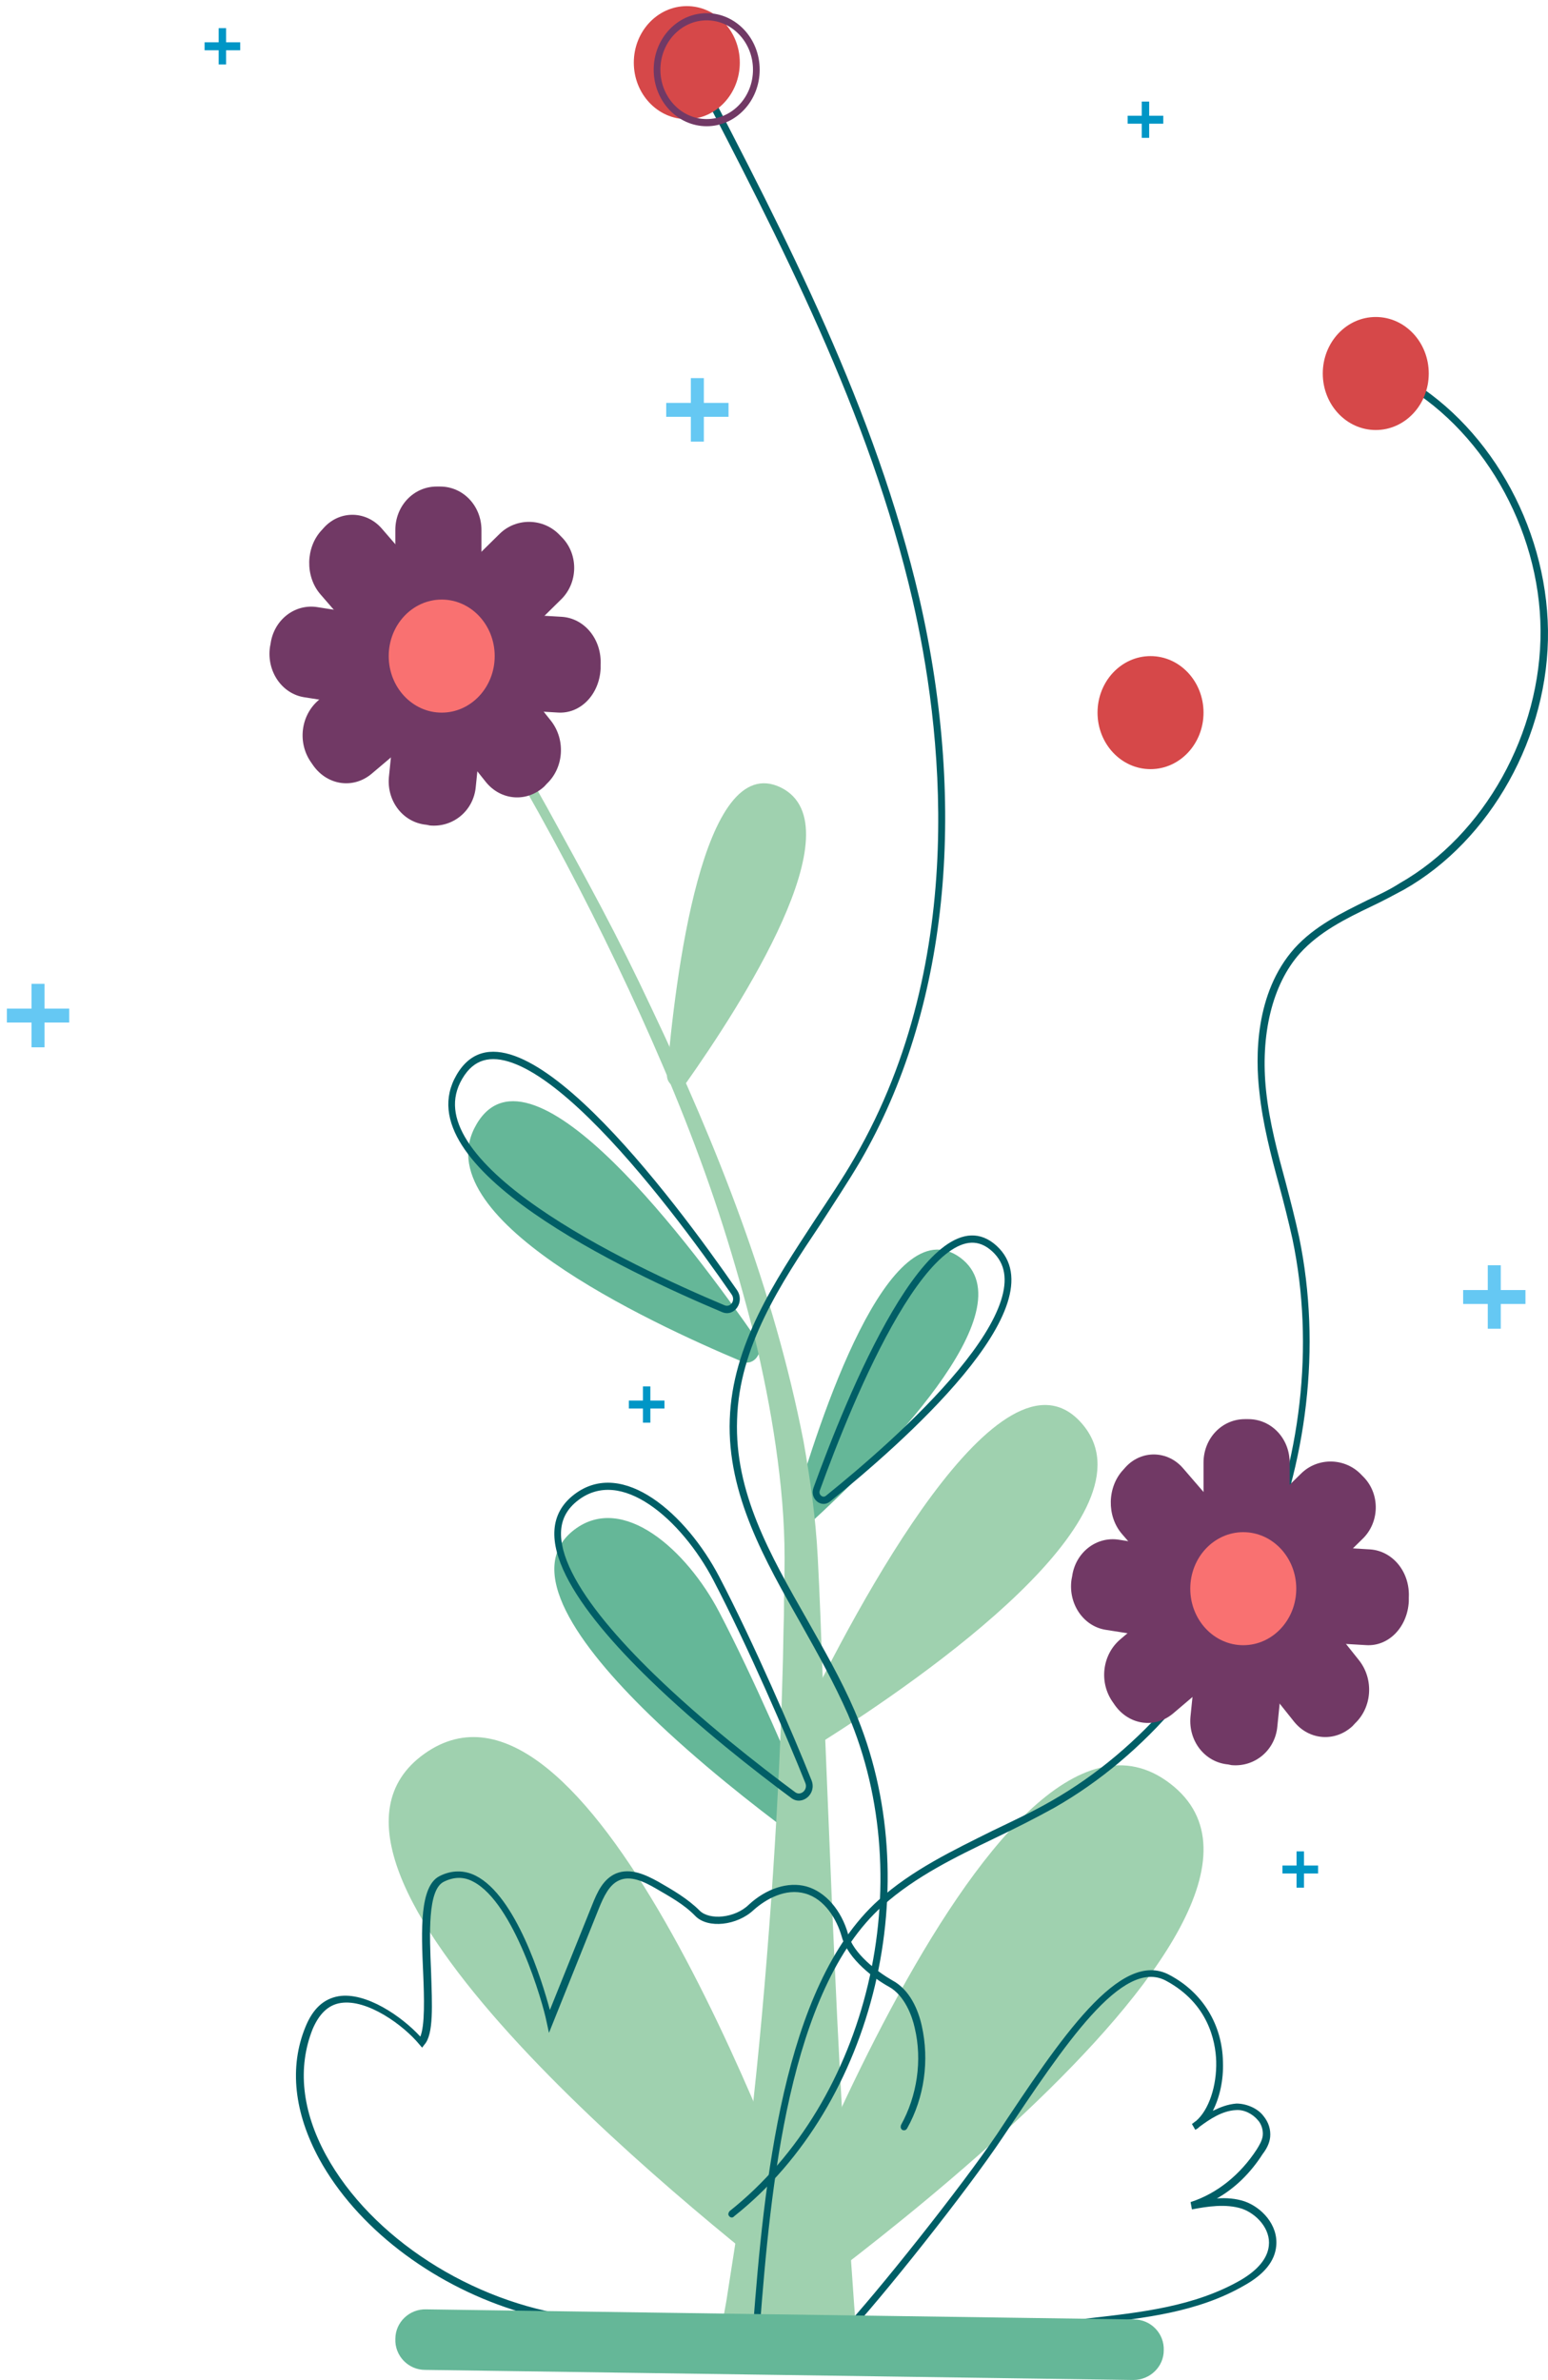 <svg xmlns="http://www.w3.org/2000/svg" width="121" height="186" viewBox="0 0 121 186">
    <g fill="none" fill-rule="evenodd">
        <g>
            <g>
                <g>
                    <path fill="#65C8F3" fill-rule="nonzero" d="M3.479 81.849L3.479 79.913 5.409 79.913 5.409 78.824 3.479 78.824 3.479 76.888 2.463 76.888 2.463 78.824.538 78.824.538 79.913 2.463 79.913 2.463 81.849zM55.016 34.513L55.016 32.576 56.946 32.576 56.946 31.488 55.016 31.488 55.016 29.551 54 29.551 54 31.488 52.075 31.488 52.075 32.576 54 32.576 54 34.513z" transform="translate(-270, -6163) translate(0, 6063) translate(270, 100)"/>
                    <path fill="#0096C6" fill-rule="nonzero" d="M17.673 5.036L17.673 3.929 18.776 3.929 18.776 3.307 17.673 3.307 17.673 2.2 17.093 2.2 17.093 3.307 15.992 3.307 15.992 3.929 17.093 3.929 17.093 5.036zM50.836 111.185L50.836 110.078 51.939 110.078 51.939 109.456 50.836 109.456 50.836 108.349 50.256 108.349 50.256 109.456 49.155 109.456 49.155 110.078 50.256 110.078 50.256 111.185zM89.825 10.773L89.825 9.667 90.928 9.667 90.928 9.045 89.825 9.045 89.825 7.938 89.245 7.938 89.245 9.045 88.144 9.045 88.144 9.667 89.245 9.667 89.245 10.773zM101.925 147.524L101.925 146.417 103.028 146.417 103.028 145.795 101.925 145.795 101.925 144.689 101.345 144.689 101.345 145.795 100.244 145.795 100.244 146.417 101.345 146.417 101.345 147.524z" transform="translate(-270, -6163) translate(0, 6063) translate(270, 100)"/>
                    <path fill="#65C8F3" fill-rule="nonzero" d="M117.308 103.844L117.308 101.908 119.238 101.908 119.238 100.819 117.308 100.819 117.308 98.883 116.293 98.883 116.293 100.819 114.367 100.819 114.367 101.908 116.293 101.908 116.293 103.844z" transform="translate(-270, -6163) translate(0, 6063) translate(270, 100)"/>
                    <g>
                        <path fill="#9FD1AF" fill-rule="nonzero" d="M43.427 178.059c.346.915-.688 1.787-1.47 1.197-9.522-7.315-42.32-33.805-29.842-42.678 12.48-8.872 27.274 30.1 31.312 41.48zM43.186 135.658c-.999.617-2.156-.56-1.63-1.627 4.312-8.92 15.669-30.407 21.926-23.282 6.204 7.069-12.409 19.916-20.296 24.909z" transform="translate(-270, -6163) translate(0, 6063) translate(270, 100) translate(21.063, 0.478)"/>
                        <path fill="#65B798" fill-rule="nonzero" d="M42.372 141.42c.417 1.059-.731 2.006-1.567 1.393-2.836-2.101-7.267-5.557-11.086-9.266-5.604-5.442-9.89-11.43-5.885-14.48 3.798-2.881 8.784 1.596 11.317 6.435 2.668 5.096 5.823 12.403 7.22 15.917zM36.936 105.932c.969.407 1.799-.816 1.153-1.733-4.934-7.134-17.616-24.155-21.904-16.817-4.243 7.237 13.373 15.441 20.751 18.55z" transform="translate(-270, -6163) translate(0, 6063) translate(270, 100) translate(21.063, 0.478)"/>
                        <path fill="#9FD1AF" fill-rule="nonzero" d="M32.608 84.1c-.512.756-1.614.294-1.535-.63.63-7.356 2.756-25.388 8.898-22.404 6.025 2.985-3.307 17.275-7.363 23.034z" transform="translate(-270, -6163) translate(0, 6063) translate(270, 100) translate(21.063, 0.478)"/>
                        <path fill="#65B798" fill-rule="nonzero" d="M42.367 118.467c-.652.624-1.671-.043-1.421-.916 1.99-6.943 7.451-23.847 13.054-19.738 5.485 4.086-6.505 15.938-11.633 20.654z" transform="translate(-270, -6163) translate(0, 6063) translate(270, 100) translate(21.063, 0.478)"/>
                        <path fill="#9FD1AF" fill-rule="nonzero" d="M37.282 182.209S84.442 149.65 70.4 138.91c-14.043-10.797-33.117 43.299-33.117 43.299z" transform="translate(-270, -6163) translate(0, 6063) translate(270, 100) translate(21.063, 0.478)"/>
                        <path fill="#9FD1AF" fill-rule="nonzero" d="M12.597 47.485c3.175 4.97 6.243 9.998 9.1 15.139 1.428 2.599 2.856 5.197 4.232 7.796 1.375 2.598 2.698 5.253 3.967 7.965 5.08 10.677 9.523 21.862 11.85 33.781.53 2.994.953 5.988 1.112 9.095.158 2.994.264 5.988.37 8.982l.74 18.02c.265 5.989.53 12.033.9 18.021l.53 9.039.317 4.519.37 4.576-11.163-.678c.265-1.413.53-2.938.794-4.407l.687-4.406c.424-2.937.794-5.931 1.165-8.925.687-5.932 1.216-11.92 1.64-17.851.423-5.988.74-11.92.899-17.908.053-1.469.053-2.994.106-4.462 0-1.47.052-2.994.052-4.463 0-2.938-.264-5.819-.687-8.756-.423-2.938-1.005-5.819-1.693-8.7-.74-2.88-1.534-5.705-2.434-8.53-1.798-5.649-4.02-11.129-6.454-16.495-2.433-5.367-5.078-10.62-7.935-15.761-2.857-5.14-5.872-10.168-9.152-15.027l.687-.564z" transform="translate(-270, -6163) translate(0, 6063) translate(270, 100) translate(21.063, 0.478)"/>
                        <path fill="#713965" fill-rule="nonzero" d="M13.347 53.03l.267.055c1.819.166 3.103 1.825 2.942 3.705l-.428 4.203c-.16 1.88-1.765 3.208-3.584 3.042l-.268-.055c-1.819-.166-3.102-1.825-2.942-3.706l.428-4.203c.16-1.88 1.766-3.263 3.585-3.041zM13.337 48.59h-.265c-1.802 0-3.234-1.507-3.234-3.403v-4.239c0-1.896 1.432-3.402 3.234-3.402h.265c1.802 0 3.233 1.506 3.233 3.402v4.239c0 1.84-1.484 3.402-3.233 3.402z" transform="translate(-270, -6163) translate(0, 6063) translate(270, 100) translate(21.063, 0.478)"/>
                        <path fill="#713965" fill-rule="nonzero" d="M15.107 49.206l-.218-.223c-1.255-1.338-1.2-3.512.11-4.794l3-2.954c1.31-1.283 3.439-1.227 4.694.111l.218.223c1.255 1.338 1.2 3.512-.11 4.794l-3 2.955c-1.31 1.282-3.438 1.226-4.694-.112z" transform="translate(-270, -6163) translate(0, 6063) translate(270, 100) translate(21.063, 0.478)"/>
                        <path fill="#713965" fill-rule="nonzero" d="M15.54 51.203v-.295c.104-2.003 1.568-3.535 3.344-3.417l3.97.236c1.777.117 3.135 1.767 3.03 3.77v.294c-.104 2.003-1.567 3.535-3.343 3.418l-3.97-.236c-1.777-.06-3.135-1.767-3.031-3.77z" transform="translate(-270, -6163) translate(0, 6063) translate(270, 100) translate(21.063, 0.478)"/>
                        <path fill="#713965" fill-rule="nonzero" d="M14.601 52.423l.212-.228c1.374-1.257 3.383-1.086 4.546.343l2.643 3.314c1.163 1.486 1.004 3.658-.317 4.915l-.212.228c-1.374 1.258-3.383 1.086-4.546-.342l-2.643-3.315c-1.216-1.486-1.057-3.657.317-4.915zM11.581 52.168l.159.229c1.11 1.542.846 3.713-.582 4.912l-3.174 2.685c-1.428 1.2-3.438.914-4.549-.628l-.158-.229c-1.111-1.542-.847-3.713.581-4.912l3.174-2.685c1.428-1.2 3.438-.914 4.55.628z" transform="translate(-270, -6163) translate(0, 6063) translate(270, 100) translate(21.063, 0.478)"/>
                        <path fill="#713965" fill-rule="nonzero" d="M10.32 51.496l-.052.28c-.26 1.843-1.88 3.128-3.654 2.849l-3.916-.615C.976 53.73-.225 52 .036 50.1l.052-.28c.261-1.844 1.88-3.129 3.654-2.85l3.916.615c1.723.335 2.924 2.067 2.662 3.911z" transform="translate(-270, -6163) translate(0, 6063) translate(270, 100) translate(21.063, 0.478)"/>
                        <path fill="#713965" fill-rule="nonzero" d="M11.453 49.044l-.21.233c-1.254 1.338-3.293 1.28-4.495-.116l-2.771-3.2c-1.202-1.397-1.15-3.667.104-5.005l.21-.233c1.254-1.338 3.293-1.28 4.496.116l2.77 3.2c1.203 1.398 1.15 3.667-.104 5.005z" transform="translate(-270, -6163) translate(0, 6063) translate(270, 100) translate(21.063, 0.478)"/>
                        <path fill="#F97171" fill-rule="nonzero" d="M13.463 55.215c2.288 0 4.142-1.978 4.142-4.418 0-2.439-1.854-4.417-4.142-4.417-2.288 0-4.142 1.978-4.142 4.417 0 2.44 1.854 4.418 4.142 4.418z" transform="translate(-270, -6163) translate(0, 6063) translate(270, 100) translate(21.063, 0.478)"/>
                        <path fill="#005E66" fill-rule="nonzero" d="M48.062 184.97c-.106 0-.211-.057-.264-.171-.052-.172 0-.285.158-.343 4.27-1.654 8.647-2.795 13.128-3.423 1.002-.114 2.057-.228 3.058-.342 4.007-.457 8.172-.913 11.758-2.967 1.37-.799 2.109-1.712 2.214-2.681.158-1.313-.949-2.51-2.109-2.91-1.265-.4-2.689-.172-3.901.057l-.106-.57c2.11-.685 3.902-2.169 5.167-4.109.21-.342.422-.684.475-1.084.052-.513-.159-.97-.37-1.198-.421-.513-1.107-.855-1.74-.798-1.054.057-2.003.684-2.846 1.312-.106.114-.211.171-.317.228l-.263-.456c.105-.057.21-.172.316-.229 1.002-.855 1.634-2.738 1.582-4.678-.053-1.597-.633-4.507-3.902-6.276-3.427-1.883-7.961 5.02-12.812 12.266-2.741 4.108-9.461 12.578-12.309 15.602-.105.115-.263.115-.368 0-.106-.114-.106-.285 0-.399 2.794-2.967 9.514-11.437 12.255-15.488 4.956-7.474 9.649-14.548 13.498-12.437 2.583 1.37 4.112 3.88 4.165 6.79.053 1.425-.264 2.795-.791 3.822.58-.286 1.16-.514 1.845-.57.739 0 1.635.342 2.11.969.421.513.58 1.084.526 1.654-.052.514-.316.97-.58 1.313-.949 1.483-2.161 2.681-3.585 3.48.739-.057 1.477 0 2.162.228 1.318.457 2.636 1.826 2.478 3.48-.106 1.199-.949 2.225-2.478 3.081-3.638 2.111-7.856 2.568-11.915 3.024-1.002.114-2.057.228-3.058.342-4.43.628-8.805 1.77-13.023 3.424-.106.057-.105.057-.158.057zM19.062 180.042c-6.495-2.073-12.264-6.483-15.17-11.79-1.957-3.603-2.37-7.18-1.077-10.328.568-1.396 1.402-2.18 2.57-2.391 2.155-.364 4.974 1.587 6.407 3.154.363-.877.307-2.996.221-5.009-.154-3.32-.278-6.745 1.278-7.533.91-.468 1.916-.498 2.834-.03 3.145 1.588 5.18 8.194 5.794 10.492l3.29-8.175c.41-1.038.87-2.059 1.881-2.495 1.129-.457 2.3.092 3.305.646 1.14.657 2.282 1.313 3.23 2.257.774.773 2.765.592 3.845-.465 1.359-1.26 3.072-1.822 4.508-1.422 1.487.416 2.733 1.865 3.251 3.723.392 1.527 2.308 2.956 3.45 3.612 1.394.737 2.04 2.345 2.306 3.54.608 2.704.215 5.615-1.147 8.04-.097.145-.214.166-.366.117-.137-.101-.157-.225-.11-.385 1.264-2.282 1.678-5.07 1.074-7.598-.19-.878-.77-2.523-2.013-3.211-1.055-.57-3.21-2.134-3.692-3.923-.388-1.35-1.318-2.932-2.856-3.364-1.538-.433-3.058.425-4.026 1.284-1.292 1.222-3.584 1.483-4.566.469-.897-.928-2.003-1.515-3.093-2.155-.903-.522-1.973-1.038-2.868-.623-.762.34-1.191 1.254-1.57 2.184l-3.904 9.731-.19-.878c-.291-1.494-2.542-9.278-5.722-10.935-.766-.42-1.553-.38-2.331.015-1.24.655-1.102 4.027-.972 7.046.084 2.596.21 4.856-.522 5.672l-.179.235-.207-.241c-1.23-1.502-4.07-3.576-6.158-3.25-.985.153-1.688.862-2.194 2.044-1.195 3.005-.838 6.388 1.048 9.851 3.523 6.438 11.372 11.513 19.485 12.584.152.05.238.135.243.312-.046.16-.128.25-.295.256-1.65-.235-3.219-.56-4.792-1.063z" transform="translate(-270, -6163) translate(0, 6063) translate(270, 100) translate(21.063, 0.478)"/>
                        <path fill="#005E66" fill-rule="nonzero" d="M36.135 172.822c-.105 0-.157-.056-.209-.112-.104-.113-.052-.282.052-.395 10.855-8.62 14.874-25.633 9.237-38.817-1.043-2.366-2.348-4.732-3.653-7.042-2.818-4.957-5.793-10.14-5.584-16 .209-5.859 3.497-10.76 6.628-15.549 1.044-1.577 2.192-3.267 3.131-4.902 9.08-15.661 6.732-34.028 4.54-43.549-3.392-14.704-10.385-28.112-17.117-41.07-.052-.113 0-.282.105-.395.104-.056.26 0 .365.113 6.784 13.014 13.725 26.423 17.17 41.183 3.81 16.62 2.191 32.226-4.593 43.944-.992 1.69-2.088 3.324-3.131 4.958-3.131 4.676-6.367 9.577-6.524 15.267-.208 5.69 2.557 10.535 5.48 15.662 1.305 2.31 2.662 4.676 3.705 7.099 5.741 13.408 1.618 30.76-9.393 39.493-.105.112-.157.112-.21.112z" transform="translate(-270, -6163) translate(0, 6063) translate(270, 100) translate(21.063, 0.478)"/>
                        <path fill="#005E66" fill-rule="nonzero" d="M38.063 181.657c-.158 0-.263-.17-.263-.282.843-11.07 2.319-26.63 9.802-33.35 2.635-2.373 5.85-3.898 8.907-5.423 1.528-.734 3.11-1.469 4.585-2.316 14.282-8.133 22.398-27.055 18.867-43.943-.316-1.412-.685-2.88-1.054-4.236-.632-2.316-1.265-4.745-1.528-7.23-.316-2.711-.37-7.738 2.74-11.24 1.581-1.75 3.69-2.768 5.745-3.784.843-.396 1.686-.791 2.477-1.3 6.64-3.783 11.067-11.748 11.014-19.768-.052-8.02-4.637-15.928-11.33-19.543-.106-.056-.158-.226-.106-.395.053-.113.211-.17.369-.113 6.904 3.728 11.542 11.805 11.647 20.051.105 8.246-4.48 16.436-11.278 20.277-.843.452-1.687.904-2.53 1.3-2.002.96-4.058 1.976-5.586 3.67-2.161 2.43-3.11 6.383-2.635 10.789.263 2.428.896 4.8 1.528 7.117.37 1.412.738 2.823 1.054 4.292 3.531 17.17-4.69 36.318-19.13 44.564-1.529.848-3.11 1.638-4.638 2.373-3.057 1.468-6.219 2.993-8.801 5.309-7.326 6.552-8.749 21.998-9.592 32.955 0 .113-.106.226-.264.226z" transform="translate(-270, -6163) translate(0, 6063) translate(270, 100) translate(21.063, 0.478)"/>
                        <path fill="#D64849" fill-rule="nonzero" d="M86.474 33.129c2.288 0 4.142-1.978 4.142-4.417 0-2.44-1.854-4.417-4.142-4.417-2.288 0-4.142 1.977-4.142 4.417 0 2.44 1.854 4.417 4.142 4.417zM32.622 8.834c2.288 0 4.142-1.977 4.142-4.417C36.764 1.977 34.91 0 32.622 0c-2.288 0-4.143 1.978-4.143 4.417 0 2.44 1.855 4.417 4.143 4.417z" transform="translate(-270, -6163) translate(0, 6063) translate(270, 100) translate(21.063, 0.478)"/>
                        <path fill="#713965" d="M34.176 8.827c1.998 0 3.618-1.727 3.618-3.858 0-2.13-1.62-3.858-3.618-3.858-1.999 0-3.619 1.728-3.619 3.858 0 2.131 1.62 3.858 3.619 3.858zm4.142-3.858c0 2.44-1.855 4.418-4.142 4.418-2.288 0-4.143-1.978-4.143-4.418 0-2.44 1.855-4.417 4.143-4.417 2.287 0 4.142 1.978 4.142 4.417z" transform="translate(-270, -6163) translate(0, 6063) translate(270, 100) translate(21.063, 0.478)"/>
                        <path fill="#D64849" fill-rule="nonzero" d="M68.869 59.632c2.287 0 4.142-1.978 4.142-4.417 0-2.44-1.855-4.417-4.142-4.417-2.288 0-4.143 1.977-4.143 4.417 0 2.44 1.855 4.417 4.143 4.417z" transform="translate(-270, -6163) translate(0, 6063) translate(270, 100) translate(21.063, 0.478)"/>
                        <path fill="#713965" fill-rule="nonzero" d="M76.001 126.456l.268.055c1.819.166 3.103 1.827 2.942 3.709l-.428 4.206c-.16 1.882-1.765 3.211-3.584 3.045l-.268-.055c-1.819-.167-3.103-1.827-2.942-3.709l.428-4.207c.16-1.882 1.765-3.21 3.584-3.044zM76.51 121.473h-.266c-1.802 0-3.233-1.506-3.233-3.402v-4.24c0-1.896 1.431-3.401 3.233-3.401h.265c1.802 0 3.234 1.505 3.234 3.402v4.239c0 1.896-1.432 3.402-3.234 3.402z" transform="translate(-270, -6163) translate(0, 6063) translate(270, 100) translate(21.063, 0.478)"/>
                        <path fill="#713965" fill-rule="nonzero" d="M77.762 122.605l-.218-.222c-1.255-1.333-1.2-3.498.109-4.774l3.001-2.942c1.31-1.277 3.438-1.222 4.694.11l.218.222c1.255 1.333 1.2 3.498-.11 4.775l-3 2.942c-1.31 1.332-3.439 1.277-4.694-.111z" transform="translate(-270, -6163) translate(0, 6063) translate(270, 100) translate(21.063, 0.478)"/>
                        <path fill="#713965" fill-rule="nonzero" d="M78.708 124.086v-.294c.105-2.003 1.568-3.535 3.345-3.417l3.973.235c1.777.118 3.136 1.768 3.031 3.77v.295c-.104 2.003-1.568 3.535-3.345 3.417l-3.972-.236c-1.725-.117-3.084-1.767-3.032-3.77z" transform="translate(-270, -6163) translate(0, 6063) translate(270, 100) translate(21.063, 0.478)"/>
                        <path fill="#713965" fill-rule="nonzero" d="M77.774 125.86l.211-.23c1.375-1.257 3.383-1.085 4.546.343l2.644 3.315c1.163 1.486 1.004 3.657-.318 4.915l-.211.228c-1.374 1.258-3.383 1.086-4.546-.343l-2.643-3.314c-1.216-1.429-1.058-3.658.317-4.915zM74.236 125.568l.159.23c1.11 1.548.846 3.728-.582 4.932l-3.174 2.697c-1.428 1.204-3.438.917-4.549-.631l-.159-.23c-1.11-1.549-.846-3.728.582-4.933l3.174-2.696c1.428-1.147 3.491-.86 4.549.631z" transform="translate(-270, -6163) translate(0, 6063) translate(270, 100) translate(21.063, 0.478)"/>
                        <path fill="#713965" fill-rule="nonzero" d="M72.975 124.38l-.052.279c-.261 1.844-1.88 3.128-3.654 2.85l-3.916-.616c-1.723-.279-2.924-2.01-2.663-3.91l.053-.28c.26-1.843 1.88-3.128 3.654-2.849l3.916.615c1.723.28 2.923 2.011 2.662 3.91z" transform="translate(-270, -6163) translate(0, 6063) translate(270, 100) translate(21.063, 0.478)"/>
                        <path fill="#713965" fill-rule="nonzero" d="M74.073 122.48l-.209.233c-1.249 1.338-3.28 1.28-4.477-.117l-2.759-3.2c-1.197-1.397-1.145-3.666.104-5.004l.208-.233c1.25-1.338 3.28-1.28 4.477.116l2.76 3.2c1.25 1.397 1.197 3.608-.104 5.005z" transform="translate(-270, -6163) translate(0, 6063) translate(270, 100) translate(21.063, 0.478)"/>
                        <path fill="#F97171" fill-rule="nonzero" d="M76.118 128.098c2.288 0 4.142-1.977 4.142-4.417 0-2.44-1.854-4.417-4.142-4.417-2.288 0-4.143 1.978-4.143 4.417 0 2.44 1.855 4.417 4.143 4.417z" transform="translate(-270, -6163) translate(0, 6063) translate(270, 100) translate(21.063, 0.478)"/>
                        <path fill="#65B798" fill-rule="nonzero" d="M67.523 185.522l-55.357-.789c-1.321 0-2.379-1.104-2.326-2.418 0-1.314 1.11-2.365 2.432-2.313l55.304.789c1.322 0 2.38 1.104 2.326 2.418 0 1.262-1.057 2.313-2.38 2.313z" transform="translate(-270, -6163) translate(0, 6063) translate(270, 100) translate(21.063, 0.478)"/>
                        <path fill="#005E66" d="M41.102 139.593c.414.303 1-.182.788-.718-1.393-3.504-4.54-10.79-7.194-15.862-1.236-2.36-3.06-4.61-5.006-5.912-1.943-1.3-3.895-1.598-5.552-.34-.886.674-1.28 1.474-1.341 2.37-.064.928.224 2.023.837 3.257 1.227 2.469 3.643 5.273 6.436 7.986 3.794 3.684 8.203 7.124 11.032 9.22zm-.297.46c.836.612 1.984-.335 1.567-1.394-1.398-3.515-4.553-10.822-7.22-15.918-2.534-4.84-7.52-9.316-11.318-6.434-4.005 3.05.28 9.037 5.885 14.479 3.819 3.709 8.25 7.165 11.086 9.266zM43.513 116.407l.004-.003c2.686-2.17 7.157-5.978 10.325-9.805 1.59-1.92 2.81-3.796 3.339-5.439.262-.815.343-1.54.238-2.17-.103-.618-.39-1.18-.929-1.677-.554-.502-1.095-.69-1.626-.672-.546.02-1.14.26-1.783.73-1.295.95-2.643 2.733-3.946 4.944-2.594 4.403-4.872 10.254-6.117 13.69-.062.17-.008.32.107.412.113.091.252.104.384-.007l.004-.003zm-.99-.606c-.314.865.628 1.631 1.315 1.054 5.38-4.346 18.028-15.346 12.998-19.972-5.144-4.66-11.82 12.037-14.314 18.918zM36.123 100.683C33.659 97.12 29.28 91.12 24.997 86.93c-2.15-2.104-4.225-3.7-5.99-4.337-.875-.317-1.634-.382-2.273-.196-.626.182-1.19.62-1.666 1.433-.469.8-.625 1.588-.549 2.373.078.798.4 1.632.953 2.498 1.11 1.74 3.074 3.493 5.455 5.154 4.749 3.311 10.956 6.123 14.641 7.676.48.202.878-.387.557-.843l-.002-.004zm-.74 1.384c-7.378-3.109-24.994-11.314-20.752-18.55 4.29-7.339 16.97 9.683 21.905 16.817.646.918-.185 2.14-1.153 1.733z" transform="translate(-270, -6163) translate(0, 6063) translate(270, 100) translate(21.063, 0.478)"/>
                    </g>
                </g>
            </g>
        </g>
    </g>
</svg>
